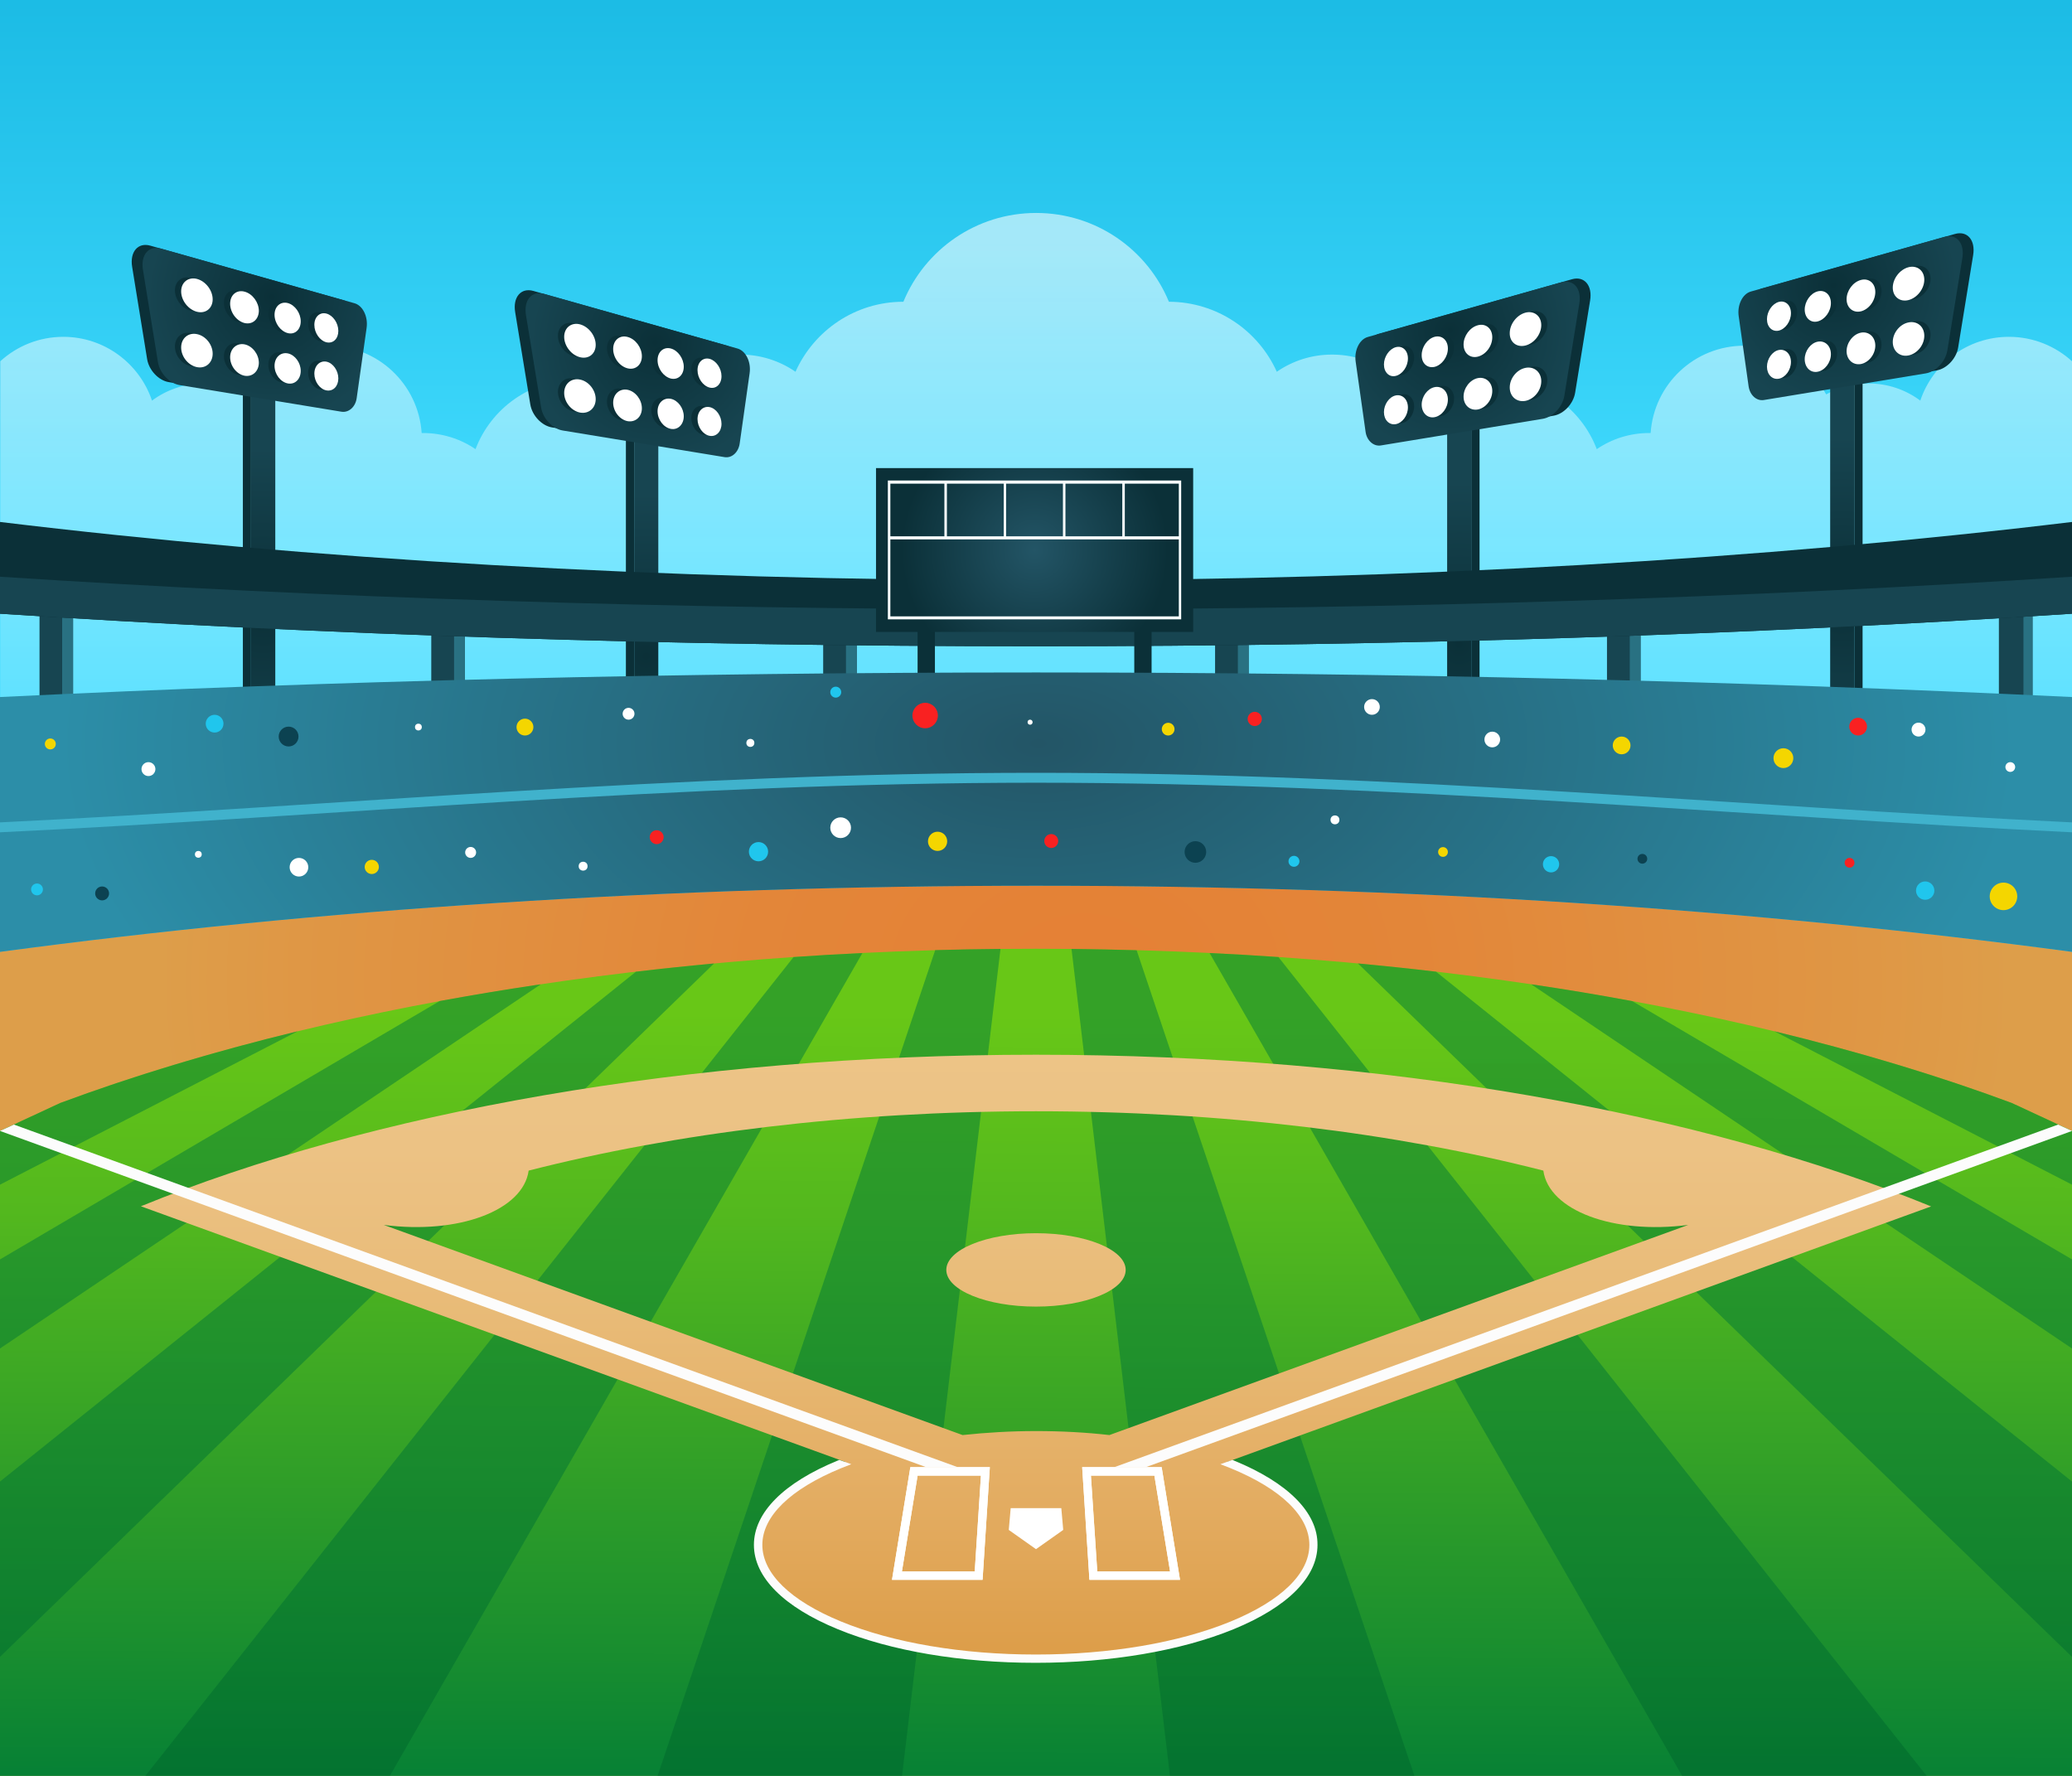 <?xml version="1.0" encoding="utf-8"?>
<!-- Generator: Adobe Illustrator 22.1.0, SVG Export Plug-In . SVG Version: 6.00 Build 0)  -->
<svg version="1.1" xmlns="http://www.w3.org/2000/svg" xmlns:xlink="http://www.w3.org/1999/xlink" x="0px" y="0px"
	 viewBox="0 0 1400 1200" style="enable-background:new 0 0 1400 1200;" xml:space="preserve">
<rect x="0" y="0" width="1400" height="1200" fill="#333333" stroke="none"/>
<style type="text/css">
	.st0{fill:url(#SVGID_1_);}
	.st1{opacity:0.57;fill:url(#SVGID_2_);}
	.st2{fill:#174551;}
	.st3{fill:#297182;}
	.st4{fill:url(#SVGID_3_);}
	.st5{fill:#0B3038;}
	.st6{fill:url(#SVGID_4_);}
	.st7{fill:#FFFFFF;}
	.st8{fill:url(#SVGID_5_);}
	.st9{fill:url(#SVGID_6_);}
	.st10{fill:url(#SVGID_7_);}
	.st11{fill:url(#SVGID_8_);}
	.st12{fill:url(#SVGID_9_);}
	.st13{fill:url(#SVGID_10_);}
	.st14{fill:url(#SVGID_11_);}
	.st15{fill:#F8FEFF;}
	.st16{fill:url(#SVGID_12_);}
	.st17{fill:url(#SVGID_13_);}
	.st18{opacity:0.5;}
	.st19{fill:url(#SVGID_14_);}
	.st20{fill:url(#SVGID_15_);}
	.st21{fill:url(#SVGID_16_);}
	.st22{fill:url(#SVGID_17_);}
	.st23{fill:url(#SVGID_18_);}
	.st24{fill:url(#SVGID_19_);}
	.st25{fill:url(#SVGID_20_);}
	.st26{fill:url(#SVGID_21_);}
	.st27{fill:url(#SVGID_22_);}
	.st28{fill:url(#SVGID_23_);}
	.st29{fill:url(#SVGID_24_);}
	.st30{fill:url(#SVGID_25_);}
	.st31{fill:none;}
	.st32{fill:#FCFCFC;}
	.st33{fill:url(#SVGID_26_);}
	.st34{fill:#40B2CC;}
	.st35{fill:#F92121;}
	.st36{fill:#F4D600;}
	.st37{fill:#0C4251;}
	.st38{fill:#20C6ED;}
</style>
<g id="BACKGROUND">
	<linearGradient id="SVGID_1_" gradientUnits="userSpaceOnUse" x1="700" y1="368.796" x2="700" y2="-177.268">
		<stop  offset="0" style="stop-color:#43DCFF"/>
		<stop  offset="1" style="stop-color:#09ACD8"/>
	</linearGradient>
	<rect x="0" class="st0" width="1400" height="1200"/>
</g>
<g id="OBJECT">
	<g>
		<linearGradient id="SVGID_2_" gradientUnits="userSpaceOnUse" x1="700" y1="589.365" x2="700" y2="162.071">
			<stop  offset="0" style="stop-color:#43DCFF"/>
			<stop  offset="1" style="stop-color:#FFFFFF"/>
		</linearGradient>
		<path class="st1" d="M1400,244.1c-11.2-10.2-26.2-16.5-42.6-16.5c-27.9,0-51.5,18-59.9,43.1c-9.8-7.3-21.9-11.6-35.1-11.6
			c-10.4,0-20.1,2.7-28.5,7.4c-10.7-19.6-31.6-32.9-55.5-32.9c-33.5,0-60.9,26.1-63.1,59c-0.3,0-0.6,0-0.9,0
			c-13.2,0-25.4,4-35.5,10.9c-10.4-27.4-36.9-46.9-67.9-46.9c-20,0-38.2,8.1-51.3,21.2c-10.4-22.6-33.2-38.2-59.7-38.2
			c-13.9,0-26.7,4.3-37.3,11.6c-12.5-27.8-40.4-47.2-72.9-47.3c-14.5-35.2-49.2-60-89.7-60s-75.2,24.8-89.7,60
			c-32.5,0-60.4,19.4-72.9,47.3c-10.6-7.3-23.5-11.6-37.3-11.6c-26.5,0-49.3,15.7-59.7,38.2c-13.1-13.1-31.3-21.2-51.3-21.2
			c-31,0-57.5,19.5-67.9,46.9c-10.1-6.9-22.4-10.9-35.5-10.9c-0.3,0-0.6,0-0.9,0c-2.2-33-29.6-59-63.1-59
			c-23.9,0-44.7,13.3-55.5,32.9c-8.4-4.7-18.2-7.4-28.5-7.4c-13.1,0-25.3,4.3-35.1,11.6c-8.4-25-32.1-43.1-59.9-43.1
			c-16.4,0-31.3,6.2-42.6,16.5V1200h1400V244.1z"/>
		<rect x="26.7" y="409.5" class="st2" width="22.7" height="132.7"/>
		<rect x="291.4" y="409.5" class="st2" width="22.7" height="132.7"/>
		<rect x="556.2" y="409.5" class="st2" width="22.7" height="132.7"/>
		<rect x="821" y="409.5" class="st2" width="22.7" height="132.7"/>
		<rect x="1085.8" y="409.5" class="st2" width="22.7" height="132.7"/>
		<rect x="42" y="409.5" class="st3" width="7.3" height="132.7"/>
		<rect x="306.8" y="409.5" class="st3" width="7.3" height="132.7"/>
		<rect x="571.6" y="409.5" class="st3" width="7.3" height="132.7"/>
		<rect x="836.4" y="409.5" class="st3" width="7.3" height="132.7"/>
		<rect x="1101.2" y="409.5" class="st3" width="7.3" height="132.7"/>
		<rect x="1350.6" y="409.5" class="st2" width="22.7" height="132.7"/>
		<rect x="1367.2" y="409.5" class="st3" width="6.2" height="132.7"/>
		<g>
			<radialGradient id="SVGID_3_" cx="177.79" cy="412.662" r="109.575" gradientUnits="userSpaceOnUse">
				<stop  offset="0" style="stop-color:#0B3038"/>
				<stop  offset="1" style="stop-color:#174551"/>
			</radialGradient>
			<polygon class="st4" points="186,563.1 169.6,567.4 169.6,257.9 186,260.9 			"/>
			<polygon class="st5" points="169.6,258.9 164.1,257.9 164.1,567.4 169.6,566 			"/>
			<g>
				<path class="st5" d="M223.4,276.2l-109.4-18c-6.8-1.1-13.4-8-14.6-15.6l-10.1-62.2c-1.7-10.2,3.9-16.8,12.3-14.4l130.6,36.9
					c5.7,1.6,9.3,9.2,8.2,16.7l-6.7,47.4C232.9,272.9,228.3,277,223.4,276.2z"/>
				<radialGradient id="SVGID_4_" cx="183.822" cy="200.643" r="83.862" gradientUnits="userSpaceOnUse">
					<stop  offset="0" style="stop-color:#0B3038"/>
					<stop  offset="1" style="stop-color:#174551"/>
				</radialGradient>
				<path class="st6" d="M230.7,278.2l-109.4-18c-6.8-1.1-13.4-8-14.6-15.6l-10.1-62.2c-1.7-10.2,3.9-16.8,12.3-14.4l130.6,36.9
					c5.7,1.6,9.3,9.2,8.2,16.7l-6.7,47.4C240.2,275,235.6,279,230.7,278.2z"/>
				<g>
					<g>
						<path class="st5" d="M129,210c-5.9-1.4-10.8-7.6-10.8-13.8s4.9-10,10.8-8.4c5.8,1.6,10.5,7.7,10.5,13.8
							C139.5,207.6,134.8,211.4,129,210z"/>
						<path class="st5" d="M161.1,217.6c-5.4-1.3-9.8-7.1-9.8-13.1s4.5-9.6,9.8-8.1c5.3,1.4,9.6,7.2,9.6,13S166.4,218.8,161.1,217.6
							z"/>
						<path class="st5" d="M190.3,224.4c-4.9-1.2-9-6.7-9-12.4c0-5.7,4.1-9.2,9-7.9c4.8,1.3,8.7,6.8,8.7,12.3
							C199,222,195.1,225.6,190.3,224.4z"/>
						<path class="st5" d="M216.4,230.6c-4.5-1.1-8.2-6.3-8.2-11.8c0-5.4,3.7-8.8,8.2-7.6c4.4,1.2,8,6.4,8,11.7
							C224.4,228.2,220.9,231.6,216.4,230.6z"/>
					</g>
					<g>
						<path class="st5" d="M129,247.4c-5.9-1.1-10.8-7-10.8-13.3s4.9-10.3,10.8-9c5.8,1.2,10.5,7.1,10.5,13.2S134.8,248.5,129,247.4
							z"/>
						<path class="st5" d="M161.1,253.2c-5.4-1-9.8-6.6-9.8-12.5s4.5-9.8,9.8-8.7c5.3,1.1,9.6,6.7,9.6,12.5S166.4,254.1,161.1,253.2
							z"/>
						<path class="st5" d="M190.3,258.4c-4.9-0.9-9-6.2-9-11.9c0-5.7,4.1-9.4,9-8.4c4.8,1,8.7,6.3,8.7,11.8S195.1,259.3,190.3,258.4
							z"/>
						<path class="st5" d="M216.4,263.2c-4.5-0.8-8.2-5.9-8.2-11.3s3.7-9,8.2-8.1c4.4,0.9,8,6,8,11.3S220.9,264,216.4,263.2z"/>
					</g>
				</g>
				<g>
					<g>
						<path class="st7" d="M133.2,210.7c-5.9-1.4-10.8-7.6-10.8-13.8s4.9-10,10.8-8.4c5.8,1.6,10.5,7.7,10.5,13.8
							C143.7,208.3,139,212.1,133.2,210.7z"/>
						<path class="st7" d="M165.3,218.3c-5.4-1.3-9.8-7.1-9.8-13.1s4.5-9.6,9.8-8.1c5.3,1.4,9.6,7.2,9.6,13
							C174.8,215.8,170.6,219.5,165.3,218.3z"/>
						<path class="st7" d="M194.5,225.1c-4.9-1.2-9-6.7-9-12.4c0-5.7,4.1-9.2,9-7.9c4.8,1.3,8.7,6.8,8.7,12.3
							C203.2,222.7,199.3,226.3,194.5,225.1z"/>
						<path class="st7" d="M220.6,231.3c-4.5-1.1-8.2-6.3-8.2-11.8c0-5.4,3.7-8.8,8.2-7.6c4.4,1.2,8,6.4,8,11.7
							S225.1,232.3,220.6,231.3z"/>
					</g>
					<g>
						<path class="st7" d="M133.2,248.1c-5.9-1.1-10.8-7-10.8-13.3s4.9-10.3,10.8-9c5.8,1.2,10.5,7.1,10.5,13.2
							C143.7,245.1,139,249.2,133.2,248.1z"/>
						<path class="st7" d="M165.3,253.9c-5.4-1-9.8-6.6-9.8-12.5s4.5-9.8,9.8-8.7c5.3,1.1,9.6,6.7,9.6,12.5
							C174.8,250.9,170.6,254.8,165.3,253.9z"/>
						<path class="st7" d="M194.5,259.1c-4.9-0.9-9-6.2-9-11.9c0-5.7,4.1-9.4,9-8.4c4.8,1,8.7,6.3,8.7,11.8
							C203.2,256.2,199.3,260,194.5,259.1z"/>
						<path class="st7" d="M220.6,263.8c-4.5-0.8-8.2-5.9-8.2-11.3c0-5.4,3.7-9,8.2-8.1c4.4,0.9,8,6,8,11.3
							C228.6,261,225.1,264.6,220.6,263.8z"/>
					</g>
				</g>
			</g>
		</g>
		<g>
			<radialGradient id="SVGID_5_" cx="436.627" cy="443.336" r="109.575" gradientUnits="userSpaceOnUse">
				<stop  offset="0" style="stop-color:#0B3038"/>
				<stop  offset="1" style="stop-color:#174551"/>
			</radialGradient>
			<polygon class="st8" points="444.8,593.8 428.5,598.1 428.5,288.6 444.8,291.5 			"/>
			<polygon class="st5" points="428.5,289.6 422.9,288.6 422.9,598.1 428.5,596.6 			"/>
			<g>
				<path class="st5" d="M482.3,306.8l-109.4-18c-6.8-1.1-13.4-8-14.6-15.6L348.1,211c-1.7-10.2,3.9-16.8,12.3-14.4l130.6,36.9
					c5.7,1.6,9.3,9.2,8.2,16.7l-6.7,47.4C491.7,303.6,487.2,307.6,482.3,306.8z"/>
				<radialGradient id="SVGID_6_" cx="442.659" cy="231.318" r="83.862" gradientUnits="userSpaceOnUse">
					<stop  offset="0" style="stop-color:#0B3038"/>
					<stop  offset="1" style="stop-color:#174551"/>
				</radialGradient>
				<path class="st9" d="M489.6,308.9l-109.4-18c-6.8-1.1-13.4-8-14.6-15.6L355.4,213c-1.7-10.2,3.9-16.8,12.3-14.4l130.6,36.9
					c5.7,1.6,9.3,9.2,8.2,16.7l-6.7,47.4C499,305.6,494.5,309.7,489.6,308.9z"/>
				<g>
					<g>
						<path class="st5" d="M387.8,240.7c-5.9-1.4-10.8-7.6-10.8-13.8s4.9-10,10.8-8.4c5.8,1.6,10.5,7.7,10.5,13.8
							C398.3,238.3,393.7,242.1,387.8,240.7z"/>
						<path class="st5" d="M419.9,248.3c-5.4-1.3-9.8-7.1-9.8-13.1s4.5-9.6,9.8-8.1c5.3,1.4,9.6,7.2,9.6,13
							C429.5,245.8,425.2,249.5,419.9,248.3z"/>
						<path class="st5" d="M449.1,255.1c-4.9-1.2-9-6.7-9-12.4c0-5.7,4.1-9.2,9-7.9c4.8,1.3,8.7,6.8,8.7,12.3
							S453.9,256.3,449.1,255.1z"/>
						<path class="st5" d="M475.3,261.3c-4.5-1.1-8.2-6.3-8.2-11.8c0-5.4,3.7-8.8,8.2-7.6c4.4,1.2,8,6.4,8,11.7
							C483.3,258.8,479.7,262.3,475.3,261.3z"/>
					</g>
					<g>
						<path class="st5" d="M387.8,278.1c-5.9-1.1-10.8-7-10.8-13.3c0-6.2,4.9-10.3,10.8-9c5.8,1.2,10.5,7.1,10.5,13.2
							S393.7,279.1,387.8,278.1z"/>
						<path class="st5" d="M419.9,283.9c-5.4-1-9.8-6.6-9.8-12.5c0-5.9,4.5-9.8,9.8-8.7c5.3,1.1,9.6,6.7,9.6,12.5
							S425.2,284.8,419.9,283.9z"/>
						<path class="st5" d="M449.1,289.1c-4.9-0.9-9-6.2-9-11.9s4.1-9.4,9-8.4c4.8,1,8.7,6.3,8.7,11.8
							C457.8,286.2,453.9,290,449.1,289.1z"/>
						<path class="st5" d="M475.3,293.8c-4.5-0.8-8.2-5.9-8.2-11.3c0-5.4,3.7-9,8.2-8.1c4.4,0.9,8,6,8,11.3
							C483.3,291,479.7,294.6,475.3,293.8z"/>
					</g>
				</g>
				<g>
					<g>
						<path class="st7" d="M392,241.4c-5.9-1.4-10.8-7.6-10.8-13.8s4.9-10,10.8-8.4c5.8,1.6,10.5,7.7,10.5,13.8
							S397.8,242.8,392,241.4z"/>
						<path class="st7" d="M424.1,248.9c-5.4-1.3-9.8-7.1-9.8-13.1s4.5-9.6,9.8-8.1c5.3,1.4,9.6,7.2,9.6,13S429.4,250.2,424.1,248.9
							z"/>
						<path class="st7" d="M453.3,255.8c-4.9-1.2-9-6.7-9-12.4s4.1-9.2,9-7.9c4.8,1.3,8.7,6.8,8.7,12.3
							C462,253.4,458.1,256.9,453.3,255.8z"/>
						<path class="st7" d="M479.5,261.9c-4.5-1.1-8.2-6.3-8.2-11.8c0-5.4,3.7-8.8,8.2-7.6c4.4,1.2,8,6.4,8,11.7
							C487.5,259.5,483.9,263,479.5,261.9z"/>
					</g>
					<g>
						<path class="st7" d="M392,278.8c-5.9-1.1-10.8-7-10.8-13.3c0-6.2,4.9-10.3,10.8-9c5.8,1.2,10.5,7.1,10.5,13.2
							C402.5,275.8,397.8,279.8,392,278.8z"/>
						<path class="st7" d="M424.1,284.6c-5.4-1-9.8-6.6-9.8-12.5s4.5-9.8,9.8-8.7c5.3,1.1,9.6,6.7,9.6,12.5
							C433.7,281.6,429.4,285.5,424.1,284.6z"/>
						<path class="st7" d="M453.3,289.8c-4.9-0.9-9-6.2-9-11.9c0-5.7,4.1-9.4,9-8.4c4.8,1,8.7,6.3,8.7,11.8S458.1,290.7,453.3,289.8
							z"/>
						<path class="st7" d="M479.5,294.5c-4.5-0.8-8.2-5.9-8.2-11.3c0-5.4,3.7-9,8.2-8.1c4.4,0.9,8,6,8,11.3S483.9,295.3,479.5,294.5
							z"/>
					</g>
				</g>
			</g>
		</g>
		<g>
			
				<radialGradient id="SVGID_7_" cx="652.936" cy="404.769" r="109.575" gradientTransform="matrix(-1 0 0 1 1897.709 0)" gradientUnits="userSpaceOnUse">
				<stop  offset="0" style="stop-color:#0B3038"/>
				<stop  offset="1" style="stop-color:#174551"/>
			</radialGradient>
			<polygon class="st10" points="1236.6,555.3 1252.9,559.5 1252.9,250 1236.6,253 			"/>
			<polygon class="st5" points="1252.9,251 1258.5,250 1258.5,559.5 1252.9,558.1 			"/>
			<g>
				<path class="st5" d="M1199.1,268.3l109.4-18c6.8-1.1,13.4-8,14.6-15.6l10.1-62.2c1.7-10.2-3.9-16.8-12.3-14.4l-130.6,36.9
					c-5.7,1.6-9.3,9.2-8.2,16.7l6.7,47.4C1189.7,265,1194.2,269.1,1199.1,268.3z"/>
				
					<radialGradient id="SVGID_8_" cx="658.968" cy="192.751" r="83.862" gradientTransform="matrix(-1 0 0 1 1897.709 0)" gradientUnits="userSpaceOnUse">
					<stop  offset="0" style="stop-color:#0B3038"/>
					<stop  offset="1" style="stop-color:#174551"/>
				</radialGradient>
				<path class="st11" d="M1191.8,270.3l109.4-18c6.8-1.1,13.4-8,14.6-15.6l10.1-62.2c1.7-10.2-3.9-16.8-12.3-14.4L1183,197
					c-5.7,1.6-9.3,9.2-8.2,16.7l6.7,47.4C1182.4,267.1,1186.9,271.1,1191.8,270.3z"/>
				<g>
					<g>
						<path class="st5" d="M1293.6,202.1c5.9-1.4,10.8-7.6,10.8-13.8s-4.9-10-10.8-8.4c-5.8,1.6-10.5,7.7-10.5,13.8
							S1287.7,203.5,1293.6,202.1z"/>
						<path class="st5" d="M1261.5,209.7c5.4-1.3,9.8-7.1,9.8-13.1s-4.5-9.6-9.8-8.1c-5.3,1.4-9.6,7.2-9.6,13
							S1256.2,210.9,1261.5,209.7z"/>
						<path class="st5" d="M1232.3,216.5c4.9-1.2,9-6.7,9-12.4c0-5.7-4.1-9.2-9-7.9c-4.8,1.3-8.7,6.8-8.7,12.3
							C1223.6,214.1,1227.5,217.7,1232.3,216.5z"/>
						<path class="st5" d="M1206.1,222.7c4.5-1.1,8.2-6.3,8.2-11.8c0-5.4-3.7-8.8-8.2-7.6c-4.4,1.2-8,6.4-8,11.7
							S1201.7,223.7,1206.1,222.7z"/>
					</g>
					<g>
						<path class="st5" d="M1293.6,239.5c5.9-1.1,10.8-7,10.8-13.3s-4.9-10.3-10.8-9c-5.8,1.2-10.5,7.1-10.5,13.2
							C1283.1,236.5,1287.7,240.6,1293.6,239.5z"/>
						<path class="st5" d="M1261.5,245.3c5.4-1,9.8-6.6,9.8-12.5s-4.5-9.8-9.8-8.7c-5.3,1.1-9.6,6.7-9.6,12.5
							C1251.9,242.3,1256.2,246.3,1261.5,245.3z"/>
						<path class="st5" d="M1232.3,250.6c4.9-0.9,9-6.2,9-11.9c0-5.7-4.1-9.4-9-8.4c-4.8,1-8.7,6.3-8.7,11.8
							C1223.6,247.6,1227.5,251.4,1232.3,250.6z"/>
						<path class="st5" d="M1206.1,255.3c4.5-0.8,8.2-5.9,8.2-11.3c0-5.4-3.7-9-8.2-8.1c-4.4,0.9-8,6-8,11.3
							C1198.1,252.4,1201.7,256.1,1206.1,255.3z"/>
					</g>
				</g>
				<g>
					<g>
						<path class="st7" d="M1289.4,202.8c5.9-1.4,10.8-7.6,10.8-13.8s-4.9-10-10.8-8.4c-5.8,1.6-10.5,7.7-10.5,13.8
							C1278.9,200.4,1283.6,204.2,1289.4,202.8z"/>
						<path class="st7" d="M1257.3,210.4c5.4-1.3,9.8-7.1,9.8-13.1s-4.5-9.6-9.8-8.1c-5.3,1.4-9.6,7.2-9.6,13
							C1247.7,207.9,1252,211.6,1257.3,210.4z"/>
						<path class="st7" d="M1228.1,217.2c4.9-1.2,9-6.7,9-12.4c0-5.7-4.1-9.2-9-7.9c-4.8,1.3-8.7,6.8-8.7,12.3
							S1223.3,218.4,1228.1,217.2z"/>
						<path class="st7" d="M1201.9,223.4c4.5-1.1,8.2-6.3,8.2-11.8c0-5.4-3.7-8.8-8.2-7.6c-4.4,1.2-8,6.4-8,11.7
							S1197.5,224.4,1201.9,223.4z"/>
					</g>
					<g>
						<path class="st7" d="M1289.4,240.2c5.9-1.1,10.8-7,10.8-13.3s-4.9-10.3-10.8-9c-5.8,1.2-10.5,7.1-10.5,13.2
							C1278.9,237.2,1283.6,241.3,1289.4,240.2z"/>
						<path class="st7" d="M1257.3,246c5.4-1,9.8-6.6,9.8-12.5s-4.5-9.8-9.8-8.7c-5.3,1.1-9.6,6.7-9.6,12.5
							C1247.7,243,1252,246.9,1257.3,246z"/>
						<path class="st7" d="M1228.1,251.2c4.9-0.9,9-6.2,9-11.9c0-5.7-4.1-9.4-9-8.4c-4.8,1-8.7,6.3-8.7,11.8
							C1219.4,248.3,1223.3,252.1,1228.1,251.2z"/>
						<path class="st7" d="M1201.9,255.9c4.5-0.8,8.2-5.9,8.2-11.3c0-5.4-3.7-9-8.2-8.1c-4.4,0.9-8,6-8,11.3
							S1197.5,256.7,1201.9,255.9z"/>
					</g>
				</g>
			</g>
		</g>
		<g>
			
				<radialGradient id="SVGID_9_" cx="911.773" cy="435.443" r="109.575" gradientTransform="matrix(-1 0 0 1 1897.709 0)" gradientUnits="userSpaceOnUse">
				<stop  offset="0" style="stop-color:#0B3038"/>
				<stop  offset="1" style="stop-color:#174551"/>
			</radialGradient>
			<polygon class="st12" points="977.8,585.9 994.1,590.2 994.1,280.7 977.8,283.6 			"/>
			<polygon class="st5" points="994.1,281.7 999.7,280.7 999.7,590.2 994.1,588.7 			"/>
			<g>
				<path class="st5" d="M940.3,298.9l109.4-18c6.8-1.1,13.4-8,14.6-15.6l10.1-62.2c1.7-10.2-3.9-16.8-12.3-14.4l-130.6,36.9
					c-5.7,1.6-9.3,9.2-8.2,16.7l6.7,47.4C930.8,295.7,935.4,299.8,940.3,298.9z"/>
				
					<radialGradient id="SVGID_10_" cx="917.805" cy="223.425" r="83.862" gradientTransform="matrix(-1 0 0 1 1897.709 0)" gradientUnits="userSpaceOnUse">
					<stop  offset="0" style="stop-color:#0B3038"/>
					<stop  offset="1" style="stop-color:#174551"/>
				</radialGradient>
				<path class="st13" d="M933,301l109.4-18c6.8-1.1,13.4-8,14.6-15.6l10.1-62.2c1.7-10.2-3.9-16.8-12.3-14.4l-130.6,36.9
					c-5.7,1.6-9.3,9.2-8.2,16.7l6.7,47.4C923.5,297.7,928.1,301.8,933,301z"/>
				<g>
					<g>
						<path class="st5" d="M1034.7,232.8c5.9-1.4,10.8-7.6,10.8-13.8s-4.9-10-10.8-8.4c-5.8,1.6-10.5,7.7-10.5,13.8
							C1024.2,230.4,1028.9,234.2,1034.7,232.8z"/>
						<path class="st5" d="M1002.7,240.4c5.4-1.3,9.8-7.1,9.8-13.1s-4.5-9.6-9.8-8.1c-5.3,1.4-9.6,7.2-9.6,13
							S997.4,241.6,1002.7,240.4z"/>
						<path class="st5" d="M973.5,247.2c4.9-1.2,9-6.7,9-12.4s-4.1-9.2-9-7.9c-4.8,1.3-8.7,6.8-8.7,12.3
							C964.7,244.8,968.6,248.4,973.5,247.2z"/>
						<path class="st5" d="M947.3,253.4c4.5-1.1,8.2-6.3,8.2-11.8c0-5.4-3.7-8.8-8.2-7.6c-4.4,1.2-8,6.4-8,11.7
							S942.9,254.4,947.3,253.4z"/>
					</g>
					<g>
						<path class="st5" d="M1034.7,270.2c5.9-1.1,10.8-7,10.8-13.3c0-6.2-4.9-10.3-10.8-9c-5.8,1.2-10.5,7.1-10.5,13.2
							S1028.9,271.3,1034.7,270.2z"/>
						<path class="st5" d="M1002.7,276c5.4-1,9.8-6.6,9.8-12.5c0-5.9-4.5-9.8-9.8-8.7c-5.3,1.1-9.6,6.7-9.6,12.5
							S997.4,276.9,1002.7,276z"/>
						<path class="st5" d="M973.5,281.2c4.9-0.9,9-6.2,9-11.9s-4.1-9.4-9-8.4c-4.8,1-8.7,6.3-8.7,11.8
							C964.7,278.3,968.6,282.1,973.5,281.2z"/>
						<path class="st5" d="M947.3,285.9c4.5-0.8,8.2-5.9,8.2-11.3s-3.7-9-8.2-8.1c-4.4,0.9-8,6-8,11.3S942.9,286.7,947.3,285.9z"/>
					</g>
				</g>
				<g>
					<g>
						<path class="st7" d="M1030.6,233.5c5.9-1.4,10.8-7.6,10.8-13.8s-4.9-10-10.8-8.4c-5.8,1.6-10.5,7.7-10.5,13.8
							C1020,231.1,1024.7,234.9,1030.6,233.5z"/>
						<path class="st7" d="M998.5,241c5.4-1.3,9.8-7.1,9.8-13.1s-4.5-9.6-9.8-8.1c-5.3,1.4-9.6,7.2-9.6,13
							C988.9,238.6,993.2,242.3,998.5,241z"/>
						<path class="st7" d="M969.3,247.9c4.9-1.2,9-6.7,9-12.4c0-5.7-4.1-9.2-9-7.9c-4.8,1.3-8.7,6.8-8.7,12.3
							C960.5,245.5,964.4,249,969.3,247.9z"/>
						<path class="st7" d="M943.1,254c4.5-1.1,8.2-6.3,8.2-11.8c0-5.4-3.7-8.8-8.2-7.6c-4.4,1.2-8,6.4-8,11.7S938.7,255.1,943.1,254
							z"/>
					</g>
					<g>
						<path class="st7" d="M1030.6,270.9c5.9-1.1,10.8-7,10.8-13.3c0-6.2-4.9-10.3-10.8-9c-5.8,1.2-10.5,7.1-10.5,13.2
							S1024.7,271.9,1030.6,270.9z"/>
						<path class="st7" d="M998.5,276.7c5.4-1,9.8-6.6,9.8-12.5c0-5.9-4.5-9.8-9.8-8.7c-5.3,1.1-9.6,6.7-9.6,12.5
							S993.2,277.6,998.5,276.7z"/>
						<path class="st7" d="M969.3,281.9c4.9-0.9,9-6.2,9-11.9s-4.1-9.4-9-8.4c-4.8,1-8.7,6.3-8.7,11.8S964.4,282.8,969.3,281.9z"/>
						<path class="st7" d="M943.1,286.6c4.5-0.8,8.2-5.9,8.2-11.3c0-5.4-3.7-9-8.2-8.1c-4.4,0.9-8,6-8,11.3S938.7,287.4,943.1,286.6
							z"/>
					</g>
				</g>
			</g>
		</g>
		<path class="st5" d="M0,352.7v62c218,14.2,453.8,22,700,22s482-7.8,700-22v-62c-207.6,25.1-446.2,39.4-700,39.4
			S207.6,377.8,0,352.7z"/>
		<path class="st2" d="M0,389.7v25c218,14.2,453.8,22,700,22s482-7.8,700-22v-25c-218,14.2-453.8,22-700,22S218,403.9,0,389.7z"/>
		<g>
			<g>
				<rect x="620" y="416.2" class="st5" width="11.7" height="40.5"/>
				<rect x="766.4" y="416.2" class="st5" width="11.7" height="40.5"/>
			</g>
			<g>
				<radialGradient id="SVGID_11_" cx="699.057" cy="371.632" r="90.071" gradientUnits="userSpaceOnUse">
					<stop  offset="0" style="stop-color:#235566"/>
					<stop  offset="1" style="stop-color:#0B3038"/>
				</radialGradient>
				<rect x="591.9" y="316.3" class="st14" width="214.3" height="110.7"/>
				<path class="st15" d="M599.9,418.5v-93.8h198.2v93.8H599.9z M601.6,416.5h194.9v-52H601.6V416.5z M760,362.4h36.5v-35.6H760
					V362.4z M719.9,362.4h38.4v-35.6h-38.4V362.4z M679.8,362.4h38.4v-35.6h-38.4V362.4z M639.8,362.4h38.4v-35.6h-38.4V362.4z
					 M601.6,362.4h36.5v-35.6h-36.5V362.4z"/>
			</g>
		</g>
		
			<radialGradient id="SVGID_12_" cx="733.003" cy="662.19" r="627.347" gradientTransform="matrix(1 0 0 0.793 0 137.149)" gradientUnits="userSpaceOnUse">
			<stop  offset="0" style="stop-color:#E58035"/>
			<stop  offset="0.362" style="stop-color:#E38639"/>
			<stop  offset="0.848" style="stop-color:#DF9745"/>
			<stop  offset="1" style="stop-color:#DD9E4A"/>
		</radialGradient>
		<path class="st16" d="M1400,1200V643.1c-213.6-28.7-450.6-44.7-700-44.7s-486.4,16-700,44.7V1200H1400z"/>
		<linearGradient id="SVGID_13_" gradientUnits="userSpaceOnUse" x1="698.698" y1="1232.962" x2="701.543" y2="684.917">
			<stop  offset="0" style="stop-color:#007C37"/>
			<stop  offset="0.238" style="stop-color:#1C902E"/>
			<stop  offset="0.751" style="stop-color:#53B81E"/>
			<stop  offset="1" style="stop-color:#68C717"/>
		</linearGradient>
		<path class="st17" d="M1359.3,745.3C1185,680.6,953.7,641.1,700,641.1c-253.7,0-485,39.5-659.3,104.2L0,764.2V1200h1400V764.2
			L1359.3,745.3z"/>
		<g class="st18">
			<linearGradient id="SVGID_14_" gradientUnits="userSpaceOnUse" x1="100.609" y1="1323" x2="100.609" y2="573">
				<stop  offset="0" style="stop-color:#005724"/>
				<stop  offset="0.104" style="stop-color:#006129"/>
				<stop  offset="0.34" style="stop-color:#007031"/>
				<stop  offset="0.612" style="stop-color:#007936"/>
				<stop  offset="1" style="stop-color:#007C37"/>
			</linearGradient>
			<path class="st19" d="M40.7,745.3L0,764.2v36.3l201.2-103.7C143.7,710.8,89.9,727,40.7,745.3z"/>
			<linearGradient id="SVGID_15_" gradientUnits="userSpaceOnUse" x1="182.706" y1="1323" x2="182.706" y2="573">
				<stop  offset="0" style="stop-color:#005724"/>
				<stop  offset="0.104" style="stop-color:#006129"/>
				<stop  offset="0.34" style="stop-color:#007031"/>
				<stop  offset="0.612" style="stop-color:#007936"/>
				<stop  offset="1" style="stop-color:#007C37"/>
			</linearGradient>
			<path class="st20" d="M297.1,676.4L0,851v60.2l365.4-246.1C342.2,668.5,319.4,672.3,297.1,676.4z"/>
			<linearGradient id="SVGID_16_" gradientUnits="userSpaceOnUse" x1="241.242" y1="1323" x2="241.242" y2="573">
				<stop  offset="0" style="stop-color:#005724"/>
				<stop  offset="0.104" style="stop-color:#006129"/>
				<stop  offset="0.34" style="stop-color:#007031"/>
				<stop  offset="0.612" style="stop-color:#007936"/>
				<stop  offset="1" style="stop-color:#007C37"/>
			</linearGradient>
			<path class="st21" d="M429.7,656.6L0,1001.1v118.5L482.5,651C464.7,652.7,447.1,654.5,429.7,656.6z"/>
			<linearGradient id="SVGID_17_" gradientUnits="userSpaceOnUse" x1="340.452" y1="1323" x2="340.452" y2="573">
				<stop  offset="0" style="stop-color:#005724"/>
				<stop  offset="0.104" style="stop-color:#006129"/>
				<stop  offset="0.34" style="stop-color:#007031"/>
				<stop  offset="0.612" style="stop-color:#007936"/>
				<stop  offset="1" style="stop-color:#007C37"/>
			</linearGradient>
			<path class="st22" d="M536.2,646.7L98.2,1200h165.2l319.3-556C567.1,644.7,551.6,645.6,536.2,646.7z"/>
			<linearGradient id="SVGID_18_" gradientUnits="userSpaceOnUse" x1="560.172" y1="1323" x2="560.172" y2="573">
				<stop  offset="0" style="stop-color:#005724"/>
				<stop  offset="0.104" style="stop-color:#006129"/>
				<stop  offset="0.34" style="stop-color:#007031"/>
				<stop  offset="0.612" style="stop-color:#007936"/>
				<stop  offset="1" style="stop-color:#007C37"/>
			</linearGradient>
			<path class="st23" d="M444.3,1200h165.2L676,641.2c-14.8,0.1-29.5,0.4-44.1,0.8L444.3,1200z"/>
			<linearGradient id="SVGID_19_" gradientUnits="userSpaceOnUse" x1="839.828" y1="1323" x2="839.828" y2="573">
				<stop  offset="0" style="stop-color:#005724"/>
				<stop  offset="0.104" style="stop-color:#006129"/>
				<stop  offset="0.34" style="stop-color:#007031"/>
				<stop  offset="0.612" style="stop-color:#007936"/>
				<stop  offset="1" style="stop-color:#007C37"/>
			</linearGradient>
			<path class="st24" d="M724,641.2l66.5,558.8h165.2L768,642.1C753.4,641.7,738.7,641.4,724,641.2z"/>
			<linearGradient id="SVGID_20_" gradientUnits="userSpaceOnUse" x1="1059.547" y1="1323" x2="1059.547" y2="573">
				<stop  offset="0" style="stop-color:#005724"/>
				<stop  offset="0.104" style="stop-color:#006129"/>
				<stop  offset="0.34" style="stop-color:#007031"/>
				<stop  offset="0.612" style="stop-color:#007936"/>
				<stop  offset="1" style="stop-color:#007C37"/>
			</linearGradient>
			<path class="st25" d="M817.3,644l319.3,556h165.2l-438-553.3C848.4,645.6,832.9,644.7,817.3,644z"/>
			<linearGradient id="SVGID_21_" gradientUnits="userSpaceOnUse" x1="1158.758" y1="1323" x2="1158.758" y2="573">
				<stop  offset="0" style="stop-color:#005724"/>
				<stop  offset="0.104" style="stop-color:#006129"/>
				<stop  offset="0.34" style="stop-color:#007031"/>
				<stop  offset="0.612" style="stop-color:#007936"/>
				<stop  offset="1" style="stop-color:#007C37"/>
			</linearGradient>
			<path class="st26" d="M917.5,651l482.5,468.6v-118.5L970.3,656.6C952.9,654.5,935.3,652.7,917.5,651z"/>
			<linearGradient id="SVGID_22_" gradientUnits="userSpaceOnUse" x1="1217.294" y1="1323" x2="1217.294" y2="573">
				<stop  offset="0" style="stop-color:#005724"/>
				<stop  offset="0.104" style="stop-color:#006129"/>
				<stop  offset="0.34" style="stop-color:#007031"/>
				<stop  offset="0.612" style="stop-color:#007936"/>
				<stop  offset="1" style="stop-color:#007C37"/>
			</linearGradient>
			<path class="st27" d="M1034.6,665.1L1400,911.2V851l-297.1-174.5C1080.6,672.3,1057.8,668.5,1034.6,665.1z"/>
			<linearGradient id="SVGID_23_" gradientUnits="userSpaceOnUse" x1="1299.391" y1="1323" x2="1299.391" y2="573">
				<stop  offset="0" style="stop-color:#005724"/>
				<stop  offset="0.104" style="stop-color:#006129"/>
				<stop  offset="0.34" style="stop-color:#007031"/>
				<stop  offset="0.612" style="stop-color:#007936"/>
				<stop  offset="1" style="stop-color:#007C37"/>
			</linearGradient>
			<path class="st28" d="M1198.8,696.8L1400,800.5v-36.3l-40.7-18.9C1310.1,727,1256.3,710.8,1198.8,696.8z"/>
		</g>
		<g>
			<linearGradient id="SVGID_24_" gradientUnits="userSpaceOnUse" x1="700" y1="1112.87" x2="700" y2="670.105">
				<stop  offset="0" style="stop-color:#DD9E4A"/>
				<stop  offset="0.217" style="stop-color:#E3AC61"/>
				<stop  offset="0.492" style="stop-color:#E8BA76"/>
				<stop  offset="0.757" style="stop-color:#ECC284"/>
				<stop  offset="1" style="stop-color:#EDC588"/>
			</linearGradient>
			<path class="st29" d="M828.8,988l476-172.8C1149.8,751.8,936,712.7,700,712.7c-236,0-449.8,39.1-604.8,102.4l476,172.8
				c-36.2,14-58.8,33.9-58.8,55.9c0,42.5,84,76.9,187.6,76.9s187.6-34.4,187.6-76.9C887.6,1021.9,865,1002,828.8,988z M259.3,827.7
				c50.5,6.6,94.2-9.8,97.9-36.7c99.5-25.4,217-40.1,342.8-40.1c125.9,0,243.3,14.7,342.8,40.1c3.7,27,47.5,43.3,97.9,36.7
				l-391.1,142c-15.8-1.8-32.4-2.7-49.6-2.7s-33.8,1-49.6,2.7L259.3,827.7z"/>
			<linearGradient id="SVGID_25_" gradientUnits="userSpaceOnUse" x1="700" y1="1112.87" x2="700" y2="670.105">
				<stop  offset="0" style="stop-color:#DD9E4A"/>
				<stop  offset="0.217" style="stop-color:#E3AC61"/>
				<stop  offset="0.492" style="stop-color:#E8BA76"/>
				<stop  offset="0.757" style="stop-color:#ECC284"/>
				<stop  offset="1" style="stop-color:#EDC588"/>
			</linearGradient>
			<ellipse class="st30" cx="700" cy="858.1" rx="60.6" ry="24.8"/>
		</g>
		<g>
			<g>
				<path class="st7" d="M663.9,1067.5h-61.2l12.4-76.1h53.7L663.9,1067.5z M609.4,1061.9h49.2l4.2-64.8H620L609.4,1061.9z"/>
			</g>
			<g>
				<path class="st7" d="M797.3,1067.5h-61.2l-4.9-76.1h53.7L797.3,1067.5z M741.4,1061.9h49.2L780,997.1h-42.9L741.4,1061.9z"/>
			</g>
		</g>
		<g>
			<g>
				<path class="st7" d="M663.9,1067.5h-61.2l12.4-76.1h53.7L663.9,1067.5z M609.4,1061.9h49.2l4.2-64.8H620L609.4,1061.9z"/>
			</g>
			<g>
				<path class="st7" d="M797.3,1067.5h-61.2l-4.9-76.1h53.7L797.3,1067.5z M741.4,1061.9h49.2L780,997.1h-42.9L741.4,1061.9z"/>
			</g>
		</g>
		<polygon class="st31" points="700.1,997.1 699.9,997.1 700.1,997.1 		"/>
		<polygon class="st31" points="699.9,997.1 699.9,997.1 700.1,997.1 		"/>
		<g>
			<polygon class="st32" points="647.1,991.4 9.4,759.9 0,764.2 625.8,991.4 			"/>
			<polygon class="st32" points="774.2,991.4 1400,764.2 1390.6,759.9 752.9,991.4 			"/>
		</g>
		<path class="st31" d="M752.9,991.4l34.8-12.6c-26.7-5.9-56.6-9-87.7-9c-31.1,0-61.1,3.1-87.7,9l34.8,12.6h-21.3l-26.3-9.6
			c-11.1,2.9-21.5,6.4-31,10.3c-34.3,14.1-53.2,32.5-53.2,51.8c0,19.3,18.9,37.7,53.2,51.8c35.1,14.4,81.8,22.3,131.6,22.3
			c49.7,0,96.5-7.9,131.6-22.3c34.3-14.1,53.2-32.5,53.2-51.8c0-19.3-18.9-37.7-53.2-51.8c-9.5-3.9-19.9-7.3-31-10.3l-26.3,9.6
			H752.9z"/>
		<path class="st31" d="M1140.7,827.7c-50.5,6.6-94.2-9.8-97.9-36.7c-99.5-25.4-217-40.1-342.8-40.1c-125.9,0-243.3,14.7-342.8,40.1
			c-3.7,27-47.5,43.3-97.9,36.7l440.7,160L1140.7,827.7z"/>
		<path class="st31" d="M575.3,989.4c-2.3,0.9-4.6,1.8-6.9,2.7c-34.3,14.1-53.2,32.5-53.2,51.8c0,19.3,18.9,37.7,53.2,51.8
			c35.1,14.4,81.8,22.3,131.6,22.3s96.5-7.9,131.6-22.3c34.3-14.1,53.2-32.5,53.2-51.8c0-19.3-18.9-37.7-53.2-51.8
			c-2.2-0.9-4.5-1.8-6.9-2.7L700,1034.7L575.3,989.4z"/>
		<path class="st32" d="M833.7,986.9c-0.3-0.1-0.6-0.3-1-0.4l-8.1,2.9c2.3,0.9,4.6,1.8,6.9,2.7c34.3,14.1,53.2,32.5,53.2,51.8
			c0,19.3-18.9,37.7-53.2,51.8c-35.1,14.4-81.8,22.3-131.6,22.3s-96.5-7.9-131.6-22.3c-34.3-14.1-53.2-32.5-53.2-51.8
			c0-19.3,18.9-37.7,53.2-51.8c2.2-0.9,4.5-1.8,6.9-2.7l-8.1-2.9c-0.3,0.1-0.6,0.3-1,0.4c-36.6,15-56.7,35.2-56.7,57
			c0,21.8,20.1,42,56.7,57c35.8,14.7,83.3,22.7,133.7,22.7c50.5,0,98-8.1,133.7-22.7c36.6-15,56.7-35.2,56.7-57
			C890.4,1022.1,870.3,1001.9,833.7,986.9z"/>
		<g>
			<polygon class="st7" points="682.9,1019.1 681.6,1033.8 700,1046.8 718.4,1033.8 717.1,1019.1 			"/>
		</g>
		<g>
			
				<radialGradient id="SVGID_26_" cx="701.5" cy="502.267" r="661.377" gradientTransform="matrix(1 0 0 0.534 0 234.105)" gradientUnits="userSpaceOnUse">
				<stop  offset="0" style="stop-color:#235566"/>
				<stop  offset="1" style="stop-color:#2C8EA8"/>
			</radialGradient>
			<path class="st33" d="M1400,471c-225.1-10.8-459.4-16.6-700-16.6S225.1,460.1,0,471v172.2c213.6-28.7,450.6-44.7,700-44.7
				s486.4,16,700,44.7V471z"/>
			<path class="st34" d="M700,522.2c-240.6,0-474.9,22.6-700,33.5v6.7c225.1-10.8,459.4-33.5,700-33.5s474.9,22.6,700,33.5v-6.7
				C1174.9,544.8,940.6,522.2,700,522.2z"/>
			<circle class="st35" cx="625.1" cy="483.5" r="8.6"/>
			<circle class="st7" cx="696" cy="488" r="1.7"/>
			<circle class="st35" cx="710.3" cy="568.3" r="4.7"/>
			<circle class="st36" cx="789.3" cy="492.7" r="4.3"/>
			<circle class="st7" cx="927" cy="477.7" r="5.3"/>
			<circle class="st37" cx="807.7" cy="575.7" r="7.3"/>
			<circle class="st35" cx="443.7" cy="565.7" r="4.7"/>
			<circle class="st7" cx="568" cy="559.3" r="7"/>
			<circle class="st7" cx="507" cy="502" r="2.7"/>
			<circle class="st36" cx="354.7" cy="491.3" r="5.7"/>
			<circle class="st7" cx="318" cy="576" r="3.7"/>
			<circle class="st7" cx="424.7" cy="482.3" r="4"/>
			<circle class="st7" cx="394" cy="585.3" r="3"/>
			<circle class="st37" cx="195" cy="497.7" r="6.7"/>
			<circle class="st7" cx="282.7" cy="491.3" r="2.3"/>
			<circle class="st7" cx="202" cy="586" r="6.3"/>
			<circle class="st37" cx="69" cy="603.7" r="4.7"/>
			<circle class="st36" cx="34" cy="502.7" r="3.7"/>
			<circle class="st7" cx="100.3" cy="519.7" r="4.7"/>
			<circle class="st7" cx="134" cy="577.3" r="2.3"/>
			<circle class="st36" cx="1095.7" cy="503.7" r="6"/>
			<circle class="st7" cx="1296.3" cy="493" r="4.7"/>
			<circle class="st36" cx="1353.7" cy="605.7" r="9.3"/>
			<circle class="st7" cx="1358.3" cy="518.3" r="3.3"/>
			<circle class="st35" cx="1249.7" cy="583" r="3.3"/>
			<circle class="st36" cx="1205" cy="512.3" r="6.7"/>
			<circle class="st37" cx="1109.7" cy="580.3" r="3.3"/>
			<circle class="st36" cx="975" cy="575.7" r="3.3"/>
			<circle class="st7" cx="1008.3" cy="499.7" r="5.3"/>
			<circle class="st7" cx="902" cy="554" r="3"/>
			<circle class="st35" cx="847.8" cy="485.8" r="4.8"/>
			<circle class="st36" cx="633.5" cy="568.5" r="6.5"/>
			<circle class="st36" cx="251.2" cy="585.8" r="4.8"/>
			<circle class="st38" cx="1048" cy="584" r="5.5"/>
			<circle class="st35" cx="1255.5" cy="491" r="6"/>
			<circle class="st38" cx="1300.8" cy="601.8" r="6.2"/>
			<circle class="st38" cx="25" cy="601" r="4"/>
			<circle class="st38" cx="145" cy="489" r="6"/>
			<circle class="st38" cx="512.5" cy="575.5" r="6.5"/>
			<circle class="st38" cx="564.7" cy="467.7" r="3.7"/>
			<circle class="st38" cx="874.3" cy="582" r="3.7"/>
		</g>
	</g>
</g>
</svg>
